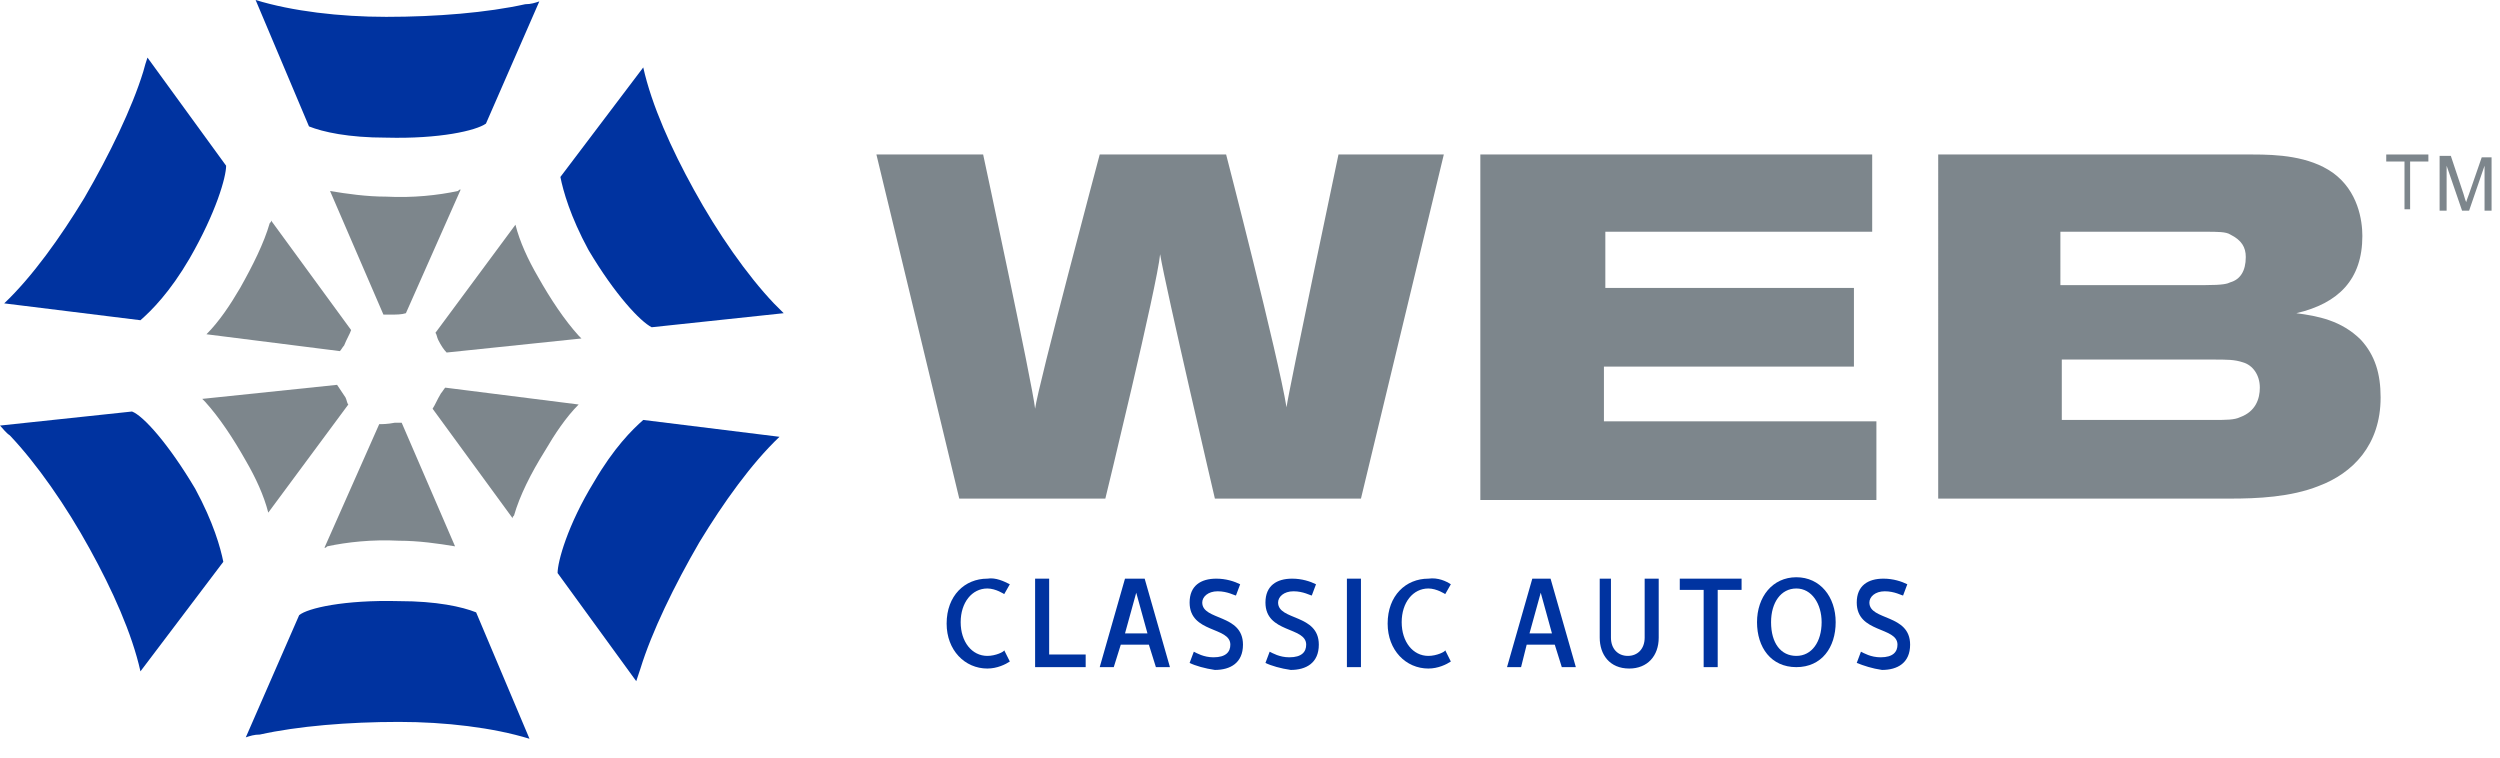 <?xml version="1.0" encoding="utf-8"?>
<!-- Generator: Adobe Illustrator 18.1.1, SVG Export Plug-In . SVG Version: 6.00 Build 0)  -->
<svg version="1.1" id="Layer_1" xmlns="http://www.w3.org/2000/svg" xmlns:xlink="http://www.w3.org/1999/xlink" x="0px" y="0px"
	 viewBox="0 0 178 54" style="enable-background:new 0 0 178 54;" xml:space="preserve">
<style type="text/css">
	.st0{fill:#0033A0;}
	.st1{fill:#7D868C;}
</style>
<g>
	<g>
		<path class="st0" d="M71.9,41.6l-0.4,0.7c0,0-0.6-0.4-1.2-0.4c-1.1,0-1.9,1-1.9,2.4c0,1.4,0.8,2.4,1.9,2.4c0.6,0,1.2-0.3,1.2-0.4
			l0.4,0.8c-0.3,0.2-0.9,0.5-1.6,0.5c-1.6,0-2.9-1.3-2.9-3.2c0-2,1.3-3.2,2.9-3.2C70.9,41.1,71.5,41.4,71.9,41.6z"/>
		<path class="st0" d="M74.7,41.2v5.4h2.6v0.9h-3.6v-6.3H74.7z"/>
		<path class="st0" d="M81.5,41.2l1.8,6.3h-1l-0.5-1.6h-2l-0.5,1.6h-1l1.8-6.3H81.5z M80.1,45.1h1.6l-0.8-2.9h0L80.1,45.1z"/>
		<path class="st0" d="M84.7,47.2l0.3-0.8c0.2,0.1,0.7,0.4,1.4,0.4c0.9,0,1.2-0.4,1.2-0.9c0-1.3-2.9-0.8-2.9-3
			c0-1.2,0.8-1.7,1.9-1.7c0.7,0,1.3,0.2,1.7,0.4l-0.3,0.8c-0.1,0-0.6-0.3-1.3-0.3c-0.7,0-1.1,0.4-1.1,0.8c0,1.3,2.9,0.8,2.9,3
			c0,1.3-0.9,1.8-2,1.8C85.8,47.6,85.1,47.4,84.7,47.2z"/>
		<path class="st0" d="M90.1,47.2l0.3-0.8c0.2,0.1,0.7,0.4,1.4,0.4c0.9,0,1.2-0.4,1.2-0.9c0-1.3-2.9-0.8-2.9-3
			c0-1.2,0.8-1.7,1.9-1.7c0.7,0,1.3,0.2,1.7,0.4l-0.3,0.8c-0.1,0-0.6-0.3-1.3-0.3c-0.7,0-1.1,0.4-1.1,0.8c0,1.3,2.9,0.8,2.9,3
			c0,1.3-0.9,1.8-2,1.8C91.2,47.6,90.5,47.4,90.1,47.2z"/>
		<path class="st0" d="M96.9,41.2v6.3h-1v-6.3H96.9z"/>
		<path class="st0" d="M103.3,41.6l-0.4,0.7c0,0-0.6-0.4-1.2-0.4c-1.1,0-1.9,1-1.9,2.4c0,1.4,0.8,2.4,1.9,2.4c0.6,0,1.2-0.3,1.2-0.4
			l0.4,0.8c-0.3,0.2-0.9,0.5-1.6,0.5c-1.6,0-2.9-1.3-2.9-3.2c0-2,1.3-3.2,2.9-3.2C102.4,41.1,103,41.4,103.3,41.6z"/>
		<path class="st0" d="M110.4,41.2l1.8,6.3h-1l-0.5-1.6h-2l-0.4,1.6h-1l1.8-6.3H110.4z M108.9,45.1h1.6l-0.8-2.9h0L108.9,45.1z"/>
		<path class="st0" d="M114.7,41.2v4.2c0,0.8,0.5,1.3,1.2,1.3c0.7,0,1.2-0.5,1.2-1.3v-4.2h1v4.2c0,1.3-0.8,2.2-2.1,2.2
			c-1.4,0-2.1-1-2.1-2.2v-4.2H114.7z"/>
		<path class="st0" d="M124,41.2v0.8h-1.7v5.5h-1v-5.5h-1.7v-0.8H124z"/>
		<path class="st0" d="M127.9,41.1c1.7,0,2.8,1.4,2.8,3.2c0,1.8-1,3.2-2.8,3.2c-1.8,0-2.8-1.4-2.8-3.2
			C125.1,42.5,126.2,41.1,127.9,41.1z M127.9,46.7c1.1,0,1.8-1,1.8-2.4c0-1.3-0.7-2.4-1.8-2.4c-1.1,0-1.8,1-1.8,2.4
			C126.1,45.8,126.8,46.7,127.9,46.7z"/>
		<path class="st0" d="M132.2,47.2l0.3-0.8c0.2,0.1,0.7,0.4,1.4,0.4c0.9,0,1.2-0.4,1.2-0.9c0-1.3-2.9-0.8-2.9-3
			c0-1.2,0.8-1.7,1.9-1.7c0.7,0,1.3,0.2,1.7,0.4l-0.3,0.8c-0.1,0-0.6-0.3-1.3-0.3c-0.7,0-1.1,0.4-1.1,0.8c0,1.3,2.9,0.8,2.9,3
			c0,1.3-0.9,1.8-2,1.8C133.3,47.6,132.7,47.4,132.2,47.2z"/>
	</g>
	<g>
		<g>
			<path class="st1" d="M171.2,14.9v-3.4h-1.3v-0.5h3v0.5h-1.3v3.4H171.2z"/>
			<path class="st1" d="M173.7,14.9v-3.8h0.8l0.9,2.7c0.1,0.3,0.1,0.4,0.2,0.6c0-0.1,0.1-0.3,0.2-0.6l0.9-2.6h0.7v3.8h-0.5v-3.2
				l-1.1,3.2h-0.5l-1.1-3.2v3.2H173.7z"/>
		</g>
		<g>
			<path class="st1" d="M62.4,11H70c0,0,3.5,16.3,3.7,18.1c0.2-1.6,4.6-18.1,4.6-18.1h9c0,0,3.7,14.3,4.3,18c0.2-1.4,3.7-18,3.7-18
				h7.5l-5.9,24.5H86.5c0,0-3.5-15-3.9-17.4c-0.2,2.2-3.9,17.4-3.9,17.4H68.3L62.4,11z"/>
			<path class="st1" d="M133.3,11v5.5h-19v4H132v5.6h-17.8V30h19.4v5.6h-28.2V11H133.3z"/>
			<path class="st1" d="M137.9,11h22.5c1.7,0,4,0.1,5.7,1.3c1.8,1.3,2.1,3.4,2.1,4.5c0,3.1-1.7,4.8-4.7,5.5c1.5,0.2,3.2,0.5,4.6,1.9
				c1,1.1,1.4,2.4,1.4,4.1c0,3.4-2,5.4-4.4,6.3c-2,0.8-4.4,0.9-6.3,0.9h-20.8V11z M146.7,29.9h10.9c0.9,0,1.5,0,1.9-0.2
				c1.1-0.4,1.4-1.3,1.4-2.1c0-0.9-0.5-1.6-1.2-1.8c-0.6-0.2-1.1-0.2-2.2-0.2h-10.7V29.9z M146.7,20.3H157c1.3,0,1.6-0.1,1.8-0.2
				c0.7-0.2,1.1-0.8,1.1-1.8c0-0.7-0.3-1.2-1.1-1.6c-0.3-0.2-0.9-0.2-1.8-0.2h-10.3V20.3z"/>
		</g>
	</g>
	<g>
		<g>
			<path class="st1" d="M31.8,25.1l9.6-1c-0.1-0.1-0.1-0.1-0.2-0.2c-1-1.1-2-2.6-2.9-4.2c-0.7-1.2-1.3-2.5-1.6-3.7l-5.7,7.7
				c0.1,0.1,0.1,0.3,0.2,0.5C31.4,24.6,31.6,24.9,31.8,25.1z"/>
			<path class="st1" d="M28.9,22.3l3.9-8.8c-0.1,0-0.1,0-0.2,0.1c-1.4,0.3-3.2,0.5-5.1,0.4c-1.4,0-2.8-0.2-4-0.4l3.8,8.8
				c0.2,0,0.3,0,0.5,0C28.2,22.4,28.6,22.4,28.9,22.3z"/>
			<path class="st1" d="M25,23.5l-5.7-7.8c0,0.1,0,0.1-0.1,0.2c-0.4,1.4-1.2,3-2.1,4.6c-0.7,1.2-1.5,2.4-2.4,3.3l9.5,1.2
				c0.1-0.1,0.2-0.3,0.3-0.4C24.7,24.1,24.9,23.8,25,23.5z"/>
			<path class="st1" d="M24,27.4l-9.6,1c0.1,0.1,0.1,0.1,0.2,0.2c1,1.1,2,2.6,2.9,4.2c0.7,1.2,1.3,2.5,1.6,3.7l5.7-7.7
				c-0.1-0.1-0.1-0.3-0.2-0.5C24.4,28,24.2,27.7,24,27.4z"/>
			<path class="st1" d="M27,30.2l-3.9,8.8c0.1,0,0.1,0,0.2-0.1c1.4-0.3,3.2-0.5,5.1-0.4c1.4,0,2.8,0.2,4,0.4l-3.8-8.8
				c-0.2,0-0.3,0-0.5,0C27.6,30.2,27.2,30.2,27,30.2z"/>
			<path class="st1" d="M30.8,29.1l5.7,7.8c0-0.1,0-0.1,0.1-0.2c0.4-1.4,1.2-3,2.2-4.6c0.7-1.2,1.5-2.4,2.4-3.3l-9.5-1.2
				c-0.1,0.1-0.2,0.3-0.3,0.4C31.1,28.5,31,28.8,30.8,29.1z"/>
		</g>
		<g>
			<path class="st0" d="M46.4,23.3l9.4-1c-0.2-0.2-0.5-0.5-0.7-0.7c-1.9-2-4-5-5.7-8.1c-1.6-2.9-3-6-3.6-8.7l-5.9,7.8
				c0.2,1,0.7,2.8,2,5.2C43.8,21,45.6,22.9,46.4,23.3z"/>
			<path class="st0" d="M34.6,8.8l3.8-8.7c-0.3,0.1-0.6,0.2-1,0.2c-2.7,0.6-6.3,0.9-9.9,0.9c-3.3,0-6.7-0.4-9.3-1.2L22,9
				c1,0.4,2.8,0.8,5.5,0.8C31.3,9.9,33.9,9.3,34.6,8.8z"/>
			<path class="st0" d="M16.1,11.8l-5.6-7.7c-0.1,0.3-0.2,0.6-0.3,1C9.4,7.7,7.8,11,6,14.1c-1.7,2.8-3.7,5.6-5.7,7.5l9.7,1.2
				c0.8-0.7,2.1-2,3.5-4.4C15.4,15.1,16.1,12.6,16.1,11.8z"/>
			<path class="st0" d="M9.4,29.3l-9.4,1c0.2,0.2,0.4,0.5,0.7,0.7c1.9,2,4,5,5.7,8.1c1.6,2.9,3,6,3.6,8.7l5.9-7.8
				c-0.2-1-0.7-2.8-2-5.2C12,31.6,10.2,29.6,9.4,29.3z"/>
			<path class="st0" d="M21.3,43.8l-3.8,8.7c0.3-0.1,0.6-0.2,1-0.2c2.7-0.6,6.3-0.9,9.9-0.9c3.3,0,6.7,0.4,9.3,1.2l-3.8-9
				c-1-0.4-2.8-0.8-5.5-0.8C24.5,42.7,21.9,43.3,21.3,43.8z"/>
			<path class="st0" d="M39.7,40.8l5.6,7.7c0.1-0.3,0.2-0.6,0.3-0.9c0.8-2.6,2.4-5.9,4.2-9c1.7-2.8,3.7-5.6,5.7-7.5l-9.7-1.2
				c-0.8,0.7-2.1,2-3.5,4.4C40.4,37.4,39.7,40,39.7,40.8z"/>
		</g>
	</g>
</g>
</svg>
